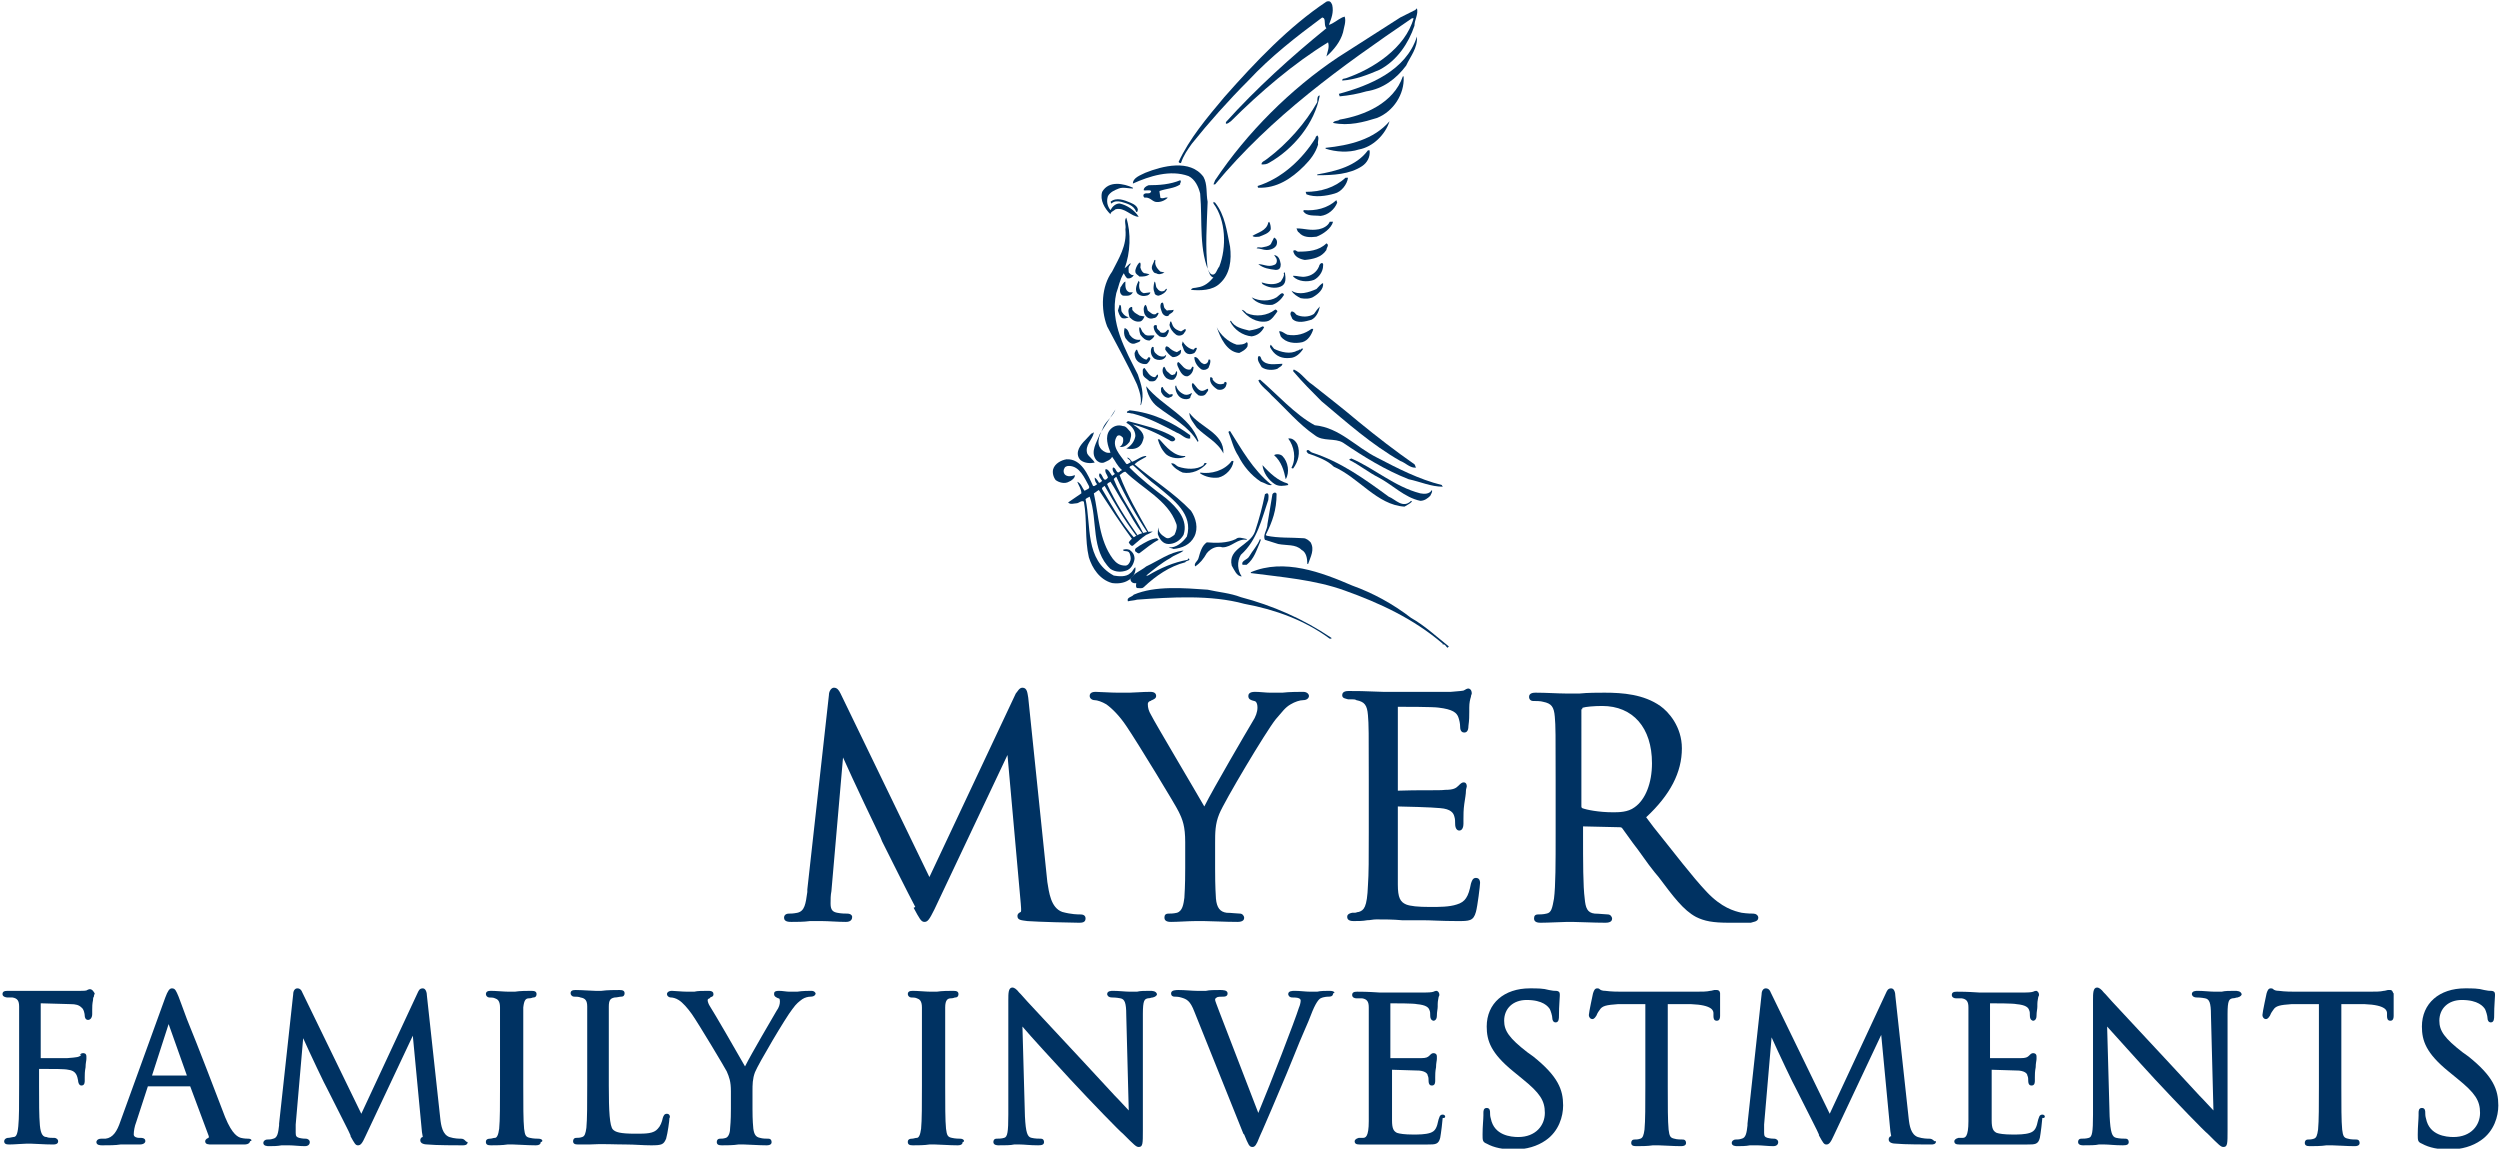 <svg  height="85" width="185"
	 xmlns="http://www.w3.org/2000/svg" xmlns:xlink="http://www.w3.org/1999/xlink" x="0px" y="0px" viewBox="0 0 300.6 138.3"
	 style="enable-background:new 0 0 300.6 138.3;" xml:space="preserve">
<style type="text/css">
	.st0{fill:#003262;}
</style>
	<g>
		<g>
			<path class="st0" d="M109.8,109.3c0.7,1.3,0.9,1.7,1.3,1.7c0.4,0,0.6-0.3,1.2-1.5l8.8-18.6l1.6,17.9c0,0.2,0.1,0.9,0,1
				c-0.2,0.1-0.4,0.2-0.4,0.5c0,0.5,0.5,0.5,1.2,0.6c1.3,0.1,5.5,0.2,6.2,0.2c0.3,0,0.8,0,0.8-0.5c0-0.1,0-0.5-0.6-0.5
				c-0.3,0-1.1,0-2.2-0.3c-1.4-0.5-1.6-2.4-1.8-3.6L123.6,84c-0.1-0.5-0.1-1.2-0.7-1.2c-0.4,0-0.6,0.5-0.8,0.7l-10.4,22.1L101,83.5
				c-0.2-0.4-0.4-0.7-0.8-0.7c-0.3,0-0.6,0.4-0.6,0.9L97,107.1l0,0.3c-0.2,1.4-0.3,2.3-1.2,2.5c-0.5,0.1-0.8,0.1-1,0.1
				c-0.4,0-0.6,0.2-0.6,0.5c0,0.5,0.6,0.5,0.9,0.5c0.6,0,1.5,0,2.2-0.1c0.4,0,0.7,0,0.8,0c0.1,0,0.3,0,0.7,0c0.7,0,1.9,0.1,2.8,0.1
				c0.2,0,0.8,0,0.8-0.6c0-0.2-0.2-0.4-0.6-0.4c-0.2,0-0.7,0-1.2-0.1c-0.5-0.1-0.8-0.3-0.8-1.1c0-0.5,0-1,0.1-1.5l1.4-16.1
				c1.1,2.5,4.2,9,4.5,9.6l0.2,0.5c0.8,1.6,3.2,6.4,4,7.9L109.8,109.3z"/>
			<path class="st0" d="M144.4,110.9c0,0,0.2,0,0.4,0c0.8,0,2.5,0.1,4,0.1c0.7,0,0.8-0.3,0.8-0.5c0-0.2-0.2-0.5-0.5-0.5
				c-0.3,0-1.1-0.1-1.6-0.1c-0.8-0.1-1.2-0.6-1.3-1.7c-0.1-1.5-0.1-3-0.1-3.6v-3.1c0-1.2,0-2.3,0.5-3.5c0.6-1.5,5.6-9.9,6.8-11.4
				c0.8-0.9,1.1-1.4,1.8-1.8c0.5-0.3,1.1-0.5,1.5-0.5c0.5,0,0.7-0.3,0.7-0.5c0-0.2-0.2-0.5-0.7-0.5c-0.4,0-1.7,0-2.5,0.1
				c-0.5,0-0.9,0-0.9,0c-0.1,0-0.3,0-0.6,0c-0.5,0-1.2-0.1-1.8-0.1c-0.7,0-0.8,0.3-0.8,0.5c0,0.4,0.3,0.5,0.7,0.6
				c0.1,0,0.4,0.1,0.4,0.8c0,0.5-0.2,1.1-0.6,1.7c-0.6,1-4.7,8-5.8,10.2c-1.2-2.1-5.9-10-6.4-11c-0.3-0.5-0.4-0.9-0.4-1.3
				c0-0.1,0-0.3,0.3-0.4c0.1,0,0.1-0.1,0.2-0.1c0.2-0.1,0.5-0.2,0.5-0.5c0-0.3-0.2-0.5-0.7-0.5c-1,0-2,0.1-2.5,0.1
				c-0.2,0-0.4,0-0.5,0c-0.1,0-0.4,0-0.9,0c-0.9,0-2.2-0.1-2.7-0.1c-0.7,0-0.7,0.4-0.7,0.5c0,0.3,0.3,0.5,0.6,0.5
				c0.3,0,0.9,0.2,1.4,0.5c0.7,0.5,1.6,1.4,2.4,2.6c1.3,1.9,6.1,9.8,6.3,10.3c0.5,1,0.8,1.8,0.8,3.7v3.1c0,0.6,0,2.1-0.1,3.6
				c-0.1,0.7-0.2,1.6-0.9,1.8c-0.4,0.1-0.8,0.1-1,0.1c-0.4,0-0.5,0.2-0.5,0.5c0,0.5,0.6,0.5,0.8,0.5c0.8,0,2.1-0.1,2.9-0.1
				C144.1,110.9,144.3,110.9,144.4,110.9z"/>
			<path class="st0" d="M177.5,105.7c-0.4,0-0.5,0.4-0.6,0.7c-0.3,1.6-0.7,2.2-1.7,2.5c-0.9,0.3-2.1,0.3-3.2,0.3
				c-1.5,0-2.4-0.1-2.9-0.3c-0.7-0.3-1-0.8-1-2.4c0-0.5,0-2.9,0-4.6c0-0.7,0-1.2,0-1.6l0-3.2c0.6,0,4.2,0.1,5.1,0.2
				c1.3,0.1,1.6,0.6,1.7,1c0.1,0.3,0.1,0.6,0.1,0.9c0,0.5,0.2,0.8,0.5,0.8c0.4,0,0.5-0.5,0.5-0.8c0-0.2,0-0.4,0-0.6
				c0-0.5,0-1.1,0.1-1.8c0.1-0.7,0.2-1.2,0.2-1.6c0-0.2,0.1-0.4,0.1-0.5c0-0.5-0.3-0.5-0.4-0.5c-0.2,0-0.4,0.2-0.6,0.4
				c-0.3,0.3-0.6,0.5-1.6,0.5c-0.6,0.1-3.3,0-5.7,0.1c0,0,0-0.1,0-0.1v-9.9c0-0.1,0-0.1,0-0.1c0.7,0,4.3,0,4.9,0.1
				c1.7,0.2,2.2,0.6,2.4,1.2c0.1,0.3,0.2,0.7,0.2,1.1c0,0.6,0.3,0.7,0.5,0.7c0.2,0,0.5-0.1,0.5-0.8c0.1-0.7,0.1-1.2,0.1-1.7l0-0.5
				c0-0.6,0.1-1,0.2-1.3c0-0.2,0.1-0.3,0.1-0.4c0-0.5-0.3-0.6-0.4-0.6c-0.2,0-0.3,0.1-0.5,0.2c-0.1,0.1-0.6,0.1-1.6,0.2
				c-0.8,0-7.9,0-8.2,0c-2.3-0.1-3.2-0.1-4.1-0.1c-0.2,0-0.8,0-0.8,0.5c0,0.4,0.4,0.4,0.7,0.5c0.1,0,0.2,0,0.4,0
				c0.2,0,0.5,0,0.6,0.1c1,0.2,1.3,0.6,1.4,1.8c0.1,1.1,0.1,2.2,0.1,7.8v6.3c0,3.2,0,5-0.1,6.4c-0.1,2.7-0.5,3-1.1,3.2
				c-0.2,0-0.3,0.1-0.5,0.1l-0.3,0c-0.5,0.1-0.6,0.3-0.6,0.5c0,0.5,0.6,0.5,0.8,0.5c0.5,0,1.1,0,1.6-0.1c0.4,0,0.7-0.1,1.1-0.1
				c1,0,2,0,3.1,0.1c0.5,0,1,0,1.4,0c0.4,0,0.7,0,1.1,0c1,0,2.2,0.1,4.2,0.1c1.4,0,1.9,0,2.2-1.1c0.2-0.7,0.5-3.2,0.5-3.5
				C178,106.2,178,105.7,177.5,105.7z"/>
			<path class="st0" d="M211.5,110.5c0-0.3-0.3-0.5-0.6-0.5c-0.2,0-0.7,0-1.4-0.1c-0.9-0.2-2.4-0.6-4.2-2.5
				c-1.8-1.9-3.9-4.7-6.4-7.8l-0.9-1.2c2.9-2.7,4.3-5.4,4.3-8.3c0-2.6-1.6-4.4-2.6-5.1c-2-1.4-4.5-1.6-6.7-1.6c-0.7,0-2.1,0-3,0.1
				c-0.6,0-1.1,0-1.2,0c0,0-0.2,0-0.5,0c-0.8,0-2.4-0.1-3.6-0.1c-0.2,0-0.8,0-0.8,0.5c0,0.3,0.2,0.5,0.5,0.5c0.3,0,0.9,0,1.2,0.1
				c1,0.2,1.3,0.6,1.4,1.8c0.1,1.1,0.1,2.2,0.1,7.8v6.3c0,3.4,0,6.3-0.2,7.8c-0.2,1.1-0.3,1.7-0.9,1.8c-0.4,0.1-0.8,0.1-1,0.1
				c-0.4,0-0.5,0.2-0.5,0.5c0,0.5,0.6,0.5,0.8,0.5c0.9,0,2.7-0.1,3.2-0.1l0.2,0c0,0,0.2,0,0.4,0c0.8,0,2.5,0.1,4,0.1
				c0.7,0,0.8-0.3,0.8-0.5c0-0.2-0.2-0.5-0.5-0.5c-0.3,0-1.1-0.1-1.6-0.1c-0.9-0.1-1.1-0.7-1.2-1.8c-0.2-1.5-0.2-4.4-0.2-7.8l0-0.9
				l4.4,0.1c0.1,0,0.2,0,0.3,0.1c0.3,0.4,0.8,1.1,1.3,1.8c0.8,1,1.7,2.4,2.6,3.5l0.5,0.6c1.8,2.4,3,4,4.5,4.8c1,0.5,2,0.7,4,0.7h2.6
				C210.8,111,211.5,111,211.5,110.5z M190.3,85.4c0-0.1,0-0.2,0.1-0.2c0.3-0.1,1.3-0.2,2.3-0.2c3.7,0,6,2.6,6,6.9
				c0,2.4-0.8,4.4-2.1,5.3c-0.8,0.6-1.9,0.6-2.6,0.6c-1.7,0-3.2-0.3-3.7-0.5c-0.1-0.1-0.1-0.1-0.1-0.2V85.4z"/>
			<path class="st0" d="M10.6,119.1c-0.1,0-0.3,0.1-0.3,0.1c-0.1,0.1-0.5,0.1-0.8,0.1l-0.2,0c-0.5,0-5,0-5.9,0c-0.4,0-0.9,0-1.3,0
				c-0.5,0-0.9,0-1.4,0c-0.4,0-0.6,0.1-0.6,0.4c0,0.3,0.4,0.4,0.6,0.4c0.1,0,0.2,0,0.3,0c0.1,0,0.2,0,0.3,0c0.6,0.1,0.8,0.4,0.8,1.1
				c0,0.8,0,1.4,0,5.2v4.2c0,2.5,0,4-0.1,5c-0.1,1.1-0.3,1.3-0.6,1.3c-0.1,0-0.4,0.1-0.6,0.1c-0.3,0-0.5,0.2-0.5,0.4
				c0,0.3,0.2,0.4,0.6,0.4c0.6,0,1.7-0.1,2.1-0.1h0.2c0,0,0.1,0,0.3,0c0.5,0,1.6,0.1,2.7,0.1c0.5,0,0.6-0.2,0.6-0.4
				c0-0.2-0.2-0.4-0.5-0.4l-0.2,0c-0.2,0-0.5,0-0.7-0.1c-0.4,0-0.7-0.3-0.8-1.4c-0.1-1.1-0.1-2.8-0.1-4.8l0-2c1.8,0,3.1,0,3.5,0.1
				c1,0.1,1.1,0.8,1.2,1.3c0,0.2,0.1,0.6,0.4,0.6c0.4,0,0.4-0.4,0.4-0.6c0-0.1,0-0.3,0-0.4c0-0.3,0-0.7,0.1-1.2c0-0.5,0.1-0.8,0.1-1
				c0-0.2,0-0.3,0-0.3c0-0.4-0.3-0.4-0.4-0.4c-0.2,0-0.3,0.1-0.4,0.2L9.6,127c-0.3,0.3-0.5,0.3-1.7,0.4c-1,0-2.3,0-3.2,0l0-6.6
				l3.6,0.1c0.6,0,1,0.1,1.3,0.4c0.3,0.2,0.4,0.8,0.4,1c0,0.2,0.1,0.5,0.4,0.5c0.3,0,0.5-0.3,0.5-0.7c0-0.2,0-0.4,0-0.5
				c0-0.4,0-0.7,0.1-1.2c0-0.1,0-0.3,0.1-0.4c0-0.2,0.1-0.3,0.1-0.4C11,119.3,10.9,119.1,10.6,119.1z"/>
			<path class="st0" d="M29.7,137.1c-0.1,0-0.5,0-0.9-0.1c-0.3-0.1-1-0.3-1.9-2.5c-1-2.6-3.2-8.4-4.6-11.8c-0.5-1.4-0.9-2.4-1-2.7
				c-0.3-0.7-0.4-1-0.8-1c-0.3,0-0.5,0.3-0.8,1.1L14.3,135c-0.4,1.2-0.9,2-1.8,2.1c-0.2,0-0.4,0-0.5,0c-0.5,0-0.6,0.3-0.6,0.4
				c0,0.4,0.5,0.4,0.7,0.4c0.8,0,1.6,0,2.2-0.1c0.3,0,0.5,0,0.5,0c0.1,0,0.3,0,0.6,0c0.4,0,0.9,0,1.2,0c0.6,0,0.7-0.3,0.7-0.4
				c0-0.2-0.1-0.4-0.6-0.4h-0.2c-0.2,0-0.6-0.1-0.6-0.4c0-0.4,0.1-1,0.3-1.5l1.4-4.3l5.1,0l2.2,5.9c0.1,0.2,0,0.3,0,0.3
				c-0.3,0.1-0.4,0.3-0.4,0.4c0,0.4,0.4,0.4,0.8,0.4l0.1,0c1.1,0,2.4,0,3.8,0c0.6,0,0.7-0.3,0.7-0.4
				C30.2,137.4,30.1,137.1,29.7,137.1z M22.3,129.5h-4.2l2-6.2L22.3,129.5z"/>
			<path class="st0" d="M55.3,137.1c-0.2,0-0.8,0-1.4-0.2c-0.8-0.3-1-1.3-1.1-2.3l-1.6-14.7c0-0.3-0.1-0.9-0.5-0.9
				c-0.4,0-0.5,0.3-0.6,0.5l-6.8,14.6l-7.1-14.6c-0.1-0.3-0.3-0.5-0.6-0.5c-0.3,0-0.5,0.3-0.5,0.7l-1.7,15.6l0,0.2
				c-0.1,0.9-0.2,1.5-0.7,1.6c-0.3,0.1-0.5,0.1-0.7,0.1c-0.3,0-0.5,0.2-0.5,0.4c0,0.4,0.5,0.4,0.7,0.4c0.4,0,1,0,1.5-0.1
				c0.3,0,0.5,0,0.5,0c0.1,0,0.2,0,0.4,0c0.5,0,1.3,0.1,1.9,0.1c0.5,0,0.6-0.3,0.6-0.5c0-0.2-0.2-0.4-0.5-0.4c-0.1,0-0.4,0-0.8-0.1
				c-0.3-0.1-0.4-0.2-0.4-0.6c0-0.4,0-0.7,0-1l0.9-10.4c0.8,1.8,2.7,5.8,2.9,6.1l0.1,0.2c1.8,3.6,2.5,4.9,2.7,5.4l0,0.1
				c0.5,0.9,0.6,1.1,0.9,1.1c0.3,0,0.5-0.2,0.9-1.1l5.7-12.1l1.1,11.6c0,0.1,0.1,0.5,0.1,0.6c-0.1,0-0.3,0.1-0.3,0.4
				c0,0.4,0.5,0.5,0.9,0.5c0.9,0.1,3.7,0.1,4.2,0.1c0.2,0,0.6,0,0.6-0.4C55.8,137.5,55.8,137.1,55.3,137.1z"/>
			<path class="st0" d="M64.6,137.1c-0.1,0-0.6,0-1-0.1c-0.5-0.1-0.6-0.3-0.7-1.1c-0.1-1-0.1-2.9-0.1-5.2v-4.2c0-3.7,0-4.4,0-5.2
				c0.1-0.9,0.3-1.1,0.7-1.1c0.3,0,0.4-0.1,0.5-0.1c0.3,0,0.4-0.2,0.4-0.4c0-0.3-0.2-0.4-0.6-0.4c-0.5,0-1.4,0-2,0.1
				c-0.2,0-0.4,0-0.4,0c0,0-0.2,0-0.4,0c-0.5,0-1.5-0.1-2.1-0.1c-0.4,0-0.6,0.1-0.6,0.4c0,0.2,0.2,0.4,0.4,0.4c0.2,0,0.5,0,0.7,0.1
				c0.3,0.1,0.6,0.3,0.6,1.1c0,0.8,0,1.4,0,5.2v4.2c0,2.2,0,4.2-0.1,5.2c-0.1,0.8-0.3,1.1-0.5,1.1c-0.2,0-0.4,0.1-0.6,0.1
				c-0.5,0-0.5,0.3-0.5,0.4c0,0.3,0.2,0.4,0.6,0.4c0.5,0,1.4,0,2-0.1c0.2,0,0.4,0,0.4,0c0,0,0.1,0,0.3,0c0.5,0,1.7,0.1,2.7,0.1
				c0.6,0,0.6-0.3,0.6-0.4C65.2,137.5,65.2,137.1,64.6,137.1z"/>
			<path class="st0" d="M80.1,134.1c-0.3,0-0.4,0.2-0.5,0.5c-0.1,0.5-0.3,1-0.6,1.3c-0.5,0.6-1.4,0.6-2.7,0.6
				c-1.9,0-2.4-0.2-2.7-0.5c-0.4-0.4-0.5-2.2-0.5-5.3v-4.3c0-3.7,0-4.4,0-5.2c0-0.8,0.2-1,0.7-1.1c0.3,0,0.6-0.1,0.8-0.1
				c0.3,0,0.4-0.2,0.4-0.4c0-0.3-0.2-0.4-0.6-0.4c-0.5,0-1.5,0-2.2,0.1c-0.2,0-0.4,0-0.4,0c0,0-0.1,0-0.3,0c-0.5,0-1.6-0.1-2.4-0.1
				c-0.4,0-0.6,0.1-0.6,0.4c0,0.2,0.2,0.4,0.4,0.4c0.2,0,0.6,0,0.8,0.1c0.6,0.1,0.8,0.4,0.8,1.1c0,0.8,0,1.4,0,5.2v4.2
				c0,2.2,0,4.2-0.1,5.2c-0.1,0.7-0.2,1-0.5,1.1c-0.3,0.1-0.5,0.1-0.7,0.1c-0.3,0-0.4,0.2-0.4,0.4c0,0.3,0.2,0.4,0.6,0.4
				c0.5,0,0.9,0,1.3,0c1.6-0.1,3.1,0,4.5,0c1,0,2,0.1,3,0.1c1.3,0,1.5-0.1,1.8-0.8c0.2-0.7,0.4-2.2,0.4-2.5
				C80.5,134.6,80.5,134.1,80.1,134.1z"/>
			<path class="st0" d="M97.5,119.3c-0.3,0-1.1,0-1.7,0.1c-0.3,0-0.6,0-0.6,0c-0.1,0-0.2,0-0.4,0c-0.3,0-0.8-0.1-1.2-0.1
				c-0.6,0-0.6,0.2-0.6,0.4c0,0.3,0.3,0.4,0.5,0.5c0.1,0,0.2,0,0.2,0.4c0,0.3-0.1,0.7-0.4,1.1c-0.4,0.7-3,5.1-3.8,6.7
				c-0.9-1.6-3.8-6.6-4.2-7.2c-0.2-0.3-0.3-0.6-0.3-0.8c0,0,0-0.1,0.2-0.2c0.1,0,0.1,0,0.1-0.1c0.2-0.1,0.4-0.1,0.4-0.4
				c0-0.2-0.1-0.4-0.6-0.4c-0.7,0-1.3,0-1.7,0.1c-0.2,0-0.3,0-0.3,0c0,0-0.3,0-0.6,0c-0.6,0-1.5-0.1-1.8-0.1c-0.4,0-0.6,0.2-0.6,0.4
				c0,0.2,0.2,0.4,0.5,0.4c0.2,0,0.6,0.1,0.9,0.3c0.5,0.3,1.1,1,1.6,1.7c0.9,1.3,4,6.5,4.2,6.9c0.3,0.7,0.5,1.2,0.5,2.4v2.1
				c0,0.4,0,1.4-0.1,2.4c0,0.5-0.2,1-0.5,1.1c-0.3,0.1-0.5,0.1-0.7,0.1c-0.3,0-0.4,0.2-0.4,0.4c0,0.3,0.2,0.4,0.6,0.4
				c0.5,0,1.4,0,2-0.1c0.2,0,0.4,0,0.4,0c0,0,0.1,0,0.3,0c0.5,0,1.7,0.1,2.7,0.1c0.6,0,0.6-0.3,0.6-0.4c0-0.2-0.1-0.4-0.4-0.4
				c-0.2,0-0.7,0-1-0.1c-0.5-0.1-0.7-0.4-0.8-1.1c-0.1-1-0.1-2-0.1-2.4v-2.1c0-0.8,0-1.5,0.3-2.3c0.4-1,3.7-6.6,4.5-7.6
				c0.5-0.7,0.8-0.9,1.2-1.2c0.3-0.2,0.7-0.3,1-0.3c0.4,0,0.6-0.2,0.6-0.4C98,119.6,97.9,119.3,97.5,119.3z"/>
			<path class="st0" d="M115.4,137.1c-0.1,0-0.6,0-1-0.1c-0.5-0.1-0.6-0.3-0.7-1.1c-0.1-1-0.1-2.9-0.1-5.2v-4.2c0-3.7,0-4.4,0-5.2
				c0-0.9,0.3-1.1,0.7-1.1c0.3,0,0.4-0.1,0.5-0.1c0.3,0,0.4-0.2,0.4-0.4c0-0.3-0.2-0.4-0.6-0.4c-0.5,0-1.4,0-2,0.1
				c-0.2,0-0.4,0-0.4,0c0,0-0.2,0-0.4,0c-0.5,0-1.5-0.1-2.1-0.1c-0.4,0-0.6,0.1-0.6,0.4c0,0.2,0.2,0.4,0.4,0.4c0.2,0,0.5,0,0.7,0.1
				c0.3,0.1,0.6,0.3,0.6,1.1c0,0.8,0,1.4,0,5.2v4.2c0,2.2,0,4.2-0.1,5.2c-0.1,0.8-0.3,1.1-0.5,1.1c-0.2,0-0.4,0.1-0.6,0.1
				c-0.5,0-0.5,0.3-0.5,0.4c0,0.3,0.2,0.4,0.6,0.4c0.5,0,1.4,0,2-0.1c0.2,0,0.4,0,0.4,0c0,0,0.1,0,0.3,0c0.5,0,1.7,0.1,2.7,0.1
				c0.6,0,0.6-0.3,0.6-0.4C116,137.5,115.9,137.1,115.4,137.1z"/>
			<path class="st0" d="M138.3,119.3c-0.7,0-1.2,0-1.6,0.1c-0.2,0-0.3,0-0.4,0c-0.1,0-0.3,0-0.5,0c-0.5,0-1.3-0.1-2-0.1
				c-0.2,0-0.7,0-0.7,0.4c0,0.1,0.1,0.4,0.6,0.4c0.1,0,0.5,0,1,0.1c0.5,0.1,0.7,0.5,0.7,2l0.3,11.5c-0.4-0.4-1-1.1-1.7-1.8
				c-1.1-1.2-2.4-2.6-3.7-4c-3.7-4-7.3-7.8-7.6-8.2c-0.1-0.1-0.1-0.1-0.2-0.2c-0.3-0.4-0.6-0.6-0.8-0.6c-0.5,0-0.5,0.7-0.5,1.5
				c0,2.2,0,2.7,0,3.5c0,0.9,0,2.2,0,6.7v3.6c0,2.1-0.1,2.7-0.5,2.8c-0.3,0.1-0.7,0.1-0.9,0.1c-0.3,0-0.4,0.2-0.4,0.4
				c0,0.4,0.5,0.4,0.6,0.4c0.8,0,1.5,0,1.9-0.1c0.2,0,0.3,0,0.4,0c0.1,0,0.2,0,0.3,0c0.5,0,1.2,0.1,2.2,0.1c0.5,0,0.7-0.1,0.7-0.4
				c0-0.2-0.1-0.4-0.4-0.4c-0.2,0-0.7,0-1.1-0.1c-0.5-0.1-0.7-0.6-0.8-2.6l-0.3-10.8c1.1,1.3,3.5,3.9,5.8,6.4c2.6,2.8,6,6.3,6.3,6.5
				c1.4,1.4,1.6,1.6,1.9,1.6c0.5,0,0.5-0.4,0.5-2l0-14c0-1.7,0.2-1.8,0.6-1.9c0.3,0,0.4-0.1,0.6-0.1c0.4-0.1,0.5-0.3,0.5-0.4
				C139,119.3,138.5,119.3,138.3,119.3z"/>
			<path class="st0" d="M159.9,119.3c-0.5,0-1.1,0-1.5,0.1c-0.2,0-0.3,0-0.3,0c-0.1,0-0.3,0-0.6,0c-0.5,0-1.2-0.1-1.8-0.1
				c-0.3,0-0.8,0-0.8,0.4c0,0.1,0.1,0.4,0.5,0.4c0.2,0,0.6,0,0.8,0.1c0.2,0.1,0.2,0.2,0.2,0.3c0,0.2-0.1,0.6-0.2,0.8
				c-0.5,1.6-3.4,9.1-4.9,12.7l-4.7-12.2c-0.3-0.8-0.5-1.3-0.5-1.4c0-0.1,0-0.2,0.2-0.3c0.1-0.1,0.5-0.1,0.8-0.1
				c0.5,0,0.5-0.3,0.5-0.4c0-0.4-0.6-0.4-0.9-0.4c-0.6,0-1.3,0-1.7,0.1c-0.2,0-0.4,0-0.5,0c-0.1,0-0.3,0-0.6,0
				c-0.6,0-1.4-0.1-2.2-0.1c-0.3,0-0.9,0-0.9,0.4c0,0.3,0.2,0.4,0.4,0.4c0.1,0,0.5,0,0.8,0.1c0.7,0.2,1.1,0.4,1.6,1.7l5.9,14.7
				l0.1,0.1c0.5,1.2,0.6,1.5,1,1.5c0.3,0,0.5-0.3,0.8-1.1c0.1-0.2,0.2-0.5,0.4-0.9c0.5-1.1,1.5-3.5,2.9-6.8l0.9-2.2
				c0.9-2.3,1.8-4.2,2-4.8c0.6-1.6,1-2,1.2-2.1c0.4-0.2,0.9-0.2,1-0.2c0.5,0,0.5-0.3,0.5-0.4C160.6,119.6,160.5,119.3,159.9,119.3z"
				/>
			<path class="st0" d="M173.5,134.2c-0.4,0-0.4,0.4-0.5,0.6c-0.2,1-0.4,1.4-1,1.6c-0.6,0.2-1.4,0.2-2.1,0.2c-1,0-1.6-0.1-1.9-0.2
				c-0.4-0.2-0.6-0.5-0.6-1.5c0-0.4,0-1.9,0-3l0-3.1c0.6,0,2.7,0.1,3.3,0.1c0.9,0.1,1,0.5,1,0.6c0.1,0.2,0.1,0.4,0.1,0.6
				c0,0.5,0.2,0.6,0.4,0.6c0.4,0,0.4-0.4,0.4-0.6c0-0.1,0-0.2,0-0.4c0-0.3,0-0.7,0.1-1.2c0-0.5,0.1-0.8,0.1-1c0-0.2,0-0.3,0-0.3
				c0-0.3-0.2-0.4-0.4-0.4c-0.2,0-0.3,0.1-0.5,0.3c-0.2,0.2-0.4,0.3-1,0.3c-0.4,0-2.1,0-3.7,0v-6.6c0.6,0,2.8,0,3.2,0.1
				c1.1,0.1,1.4,0.4,1.5,0.7c0.1,0.2,0.1,0.4,0.1,0.7c0,0.5,0.3,0.6,0.4,0.6c0.1,0,0.4-0.1,0.4-0.6c0-0.5,0.1-0.8,0.1-1.1l0-0.3
				c0-0.4,0.1-0.7,0.1-0.8c0-0.1,0.1-0.2,0.1-0.3c0-0.4-0.3-0.5-0.3-0.5c-0.1,0-0.2,0-0.4,0.1c0,0-0.2,0.1-1,0.1c-0.5,0-5.3,0-5.5,0
				c-1.5-0.1-2.2-0.1-2.7-0.1c-0.4,0-0.6,0.1-0.6,0.4c0,0.3,0.3,0.4,0.5,0.4c0.1,0,0.2,0,0.3,0c0.1,0,0.3,0,0.4,0
				c0.6,0.1,0.8,0.4,0.8,1.1c0,0.8,0,1.4,0,5.2v4.2c0,2.1,0,3.3,0,4.3c0,1.9-0.4,2-0.7,2c-0.1,0-0.2,0-0.3,0l-0.2,0
				c-0.4,0.1-0.5,0.3-0.5,0.4c0,0.3,0.2,0.4,0.6,0.4c0,0,0,0,0,0c0.4,0,0.7,0,1,0c0.3,0,0.5,0,0.7,0c0.6,0,1.4,0,2.1,0l0.9,0
				c0.3,0,0.5,0,0.7,0c0.7,0,1.5,0,2.8,0c0.9,0,1.3,0,1.5-0.8c0.1-0.5,0.3-2.2,0.3-2.4C173.9,134.7,173.9,134.2,173.5,134.2z"/>
			<path class="st0" d="M184.4,127.2l-0.7-0.5c-2.2-1.7-2.8-2.6-2.8-3.8c0-1.5,1.1-2.5,2.7-2.5c2,0,2.6,0.8,2.8,1.1
				c0.1,0.2,0.3,0.8,0.3,1.1c0,0.2,0.1,0.5,0.4,0.5c0.4,0,0.4-0.5,0.4-0.8c0-1.3,0.1-2,0.1-2.4c0-0.1,0-0.2,0-0.2
				c0-0.2-0.1-0.4-0.5-0.4c-0.2,0-0.3,0-0.8-0.1c-0.7-0.2-1.4-0.2-2.3-0.2c-3.1,0-5.2,1.8-5.2,4.6c0,1.7,0.5,3.2,3.2,5.4l1.1,0.9
				c2.1,1.7,2.7,2.6,2.7,4.1c0,1.5-1.1,2.9-3.2,2.9c-0.9,0-2.9-0.2-3.3-2.2c-0.1-0.3-0.1-0.6-0.1-0.8c0-0.1,0-0.5-0.4-0.5
				c-0.4,0-0.4,0.4-0.4,0.6l0,0.3c0,0.5-0.1,1.3-0.1,2.3c0,0.7,0,0.9,0.5,1.1c0.9,0.5,2,0.7,3.3,0.7c1.5,0,2.8-0.4,3.8-1.1
				c1.6-1.1,2.1-2.9,2.1-4.2C188,131.2,187.4,129.6,184.4,127.2z"/>
			<path class="st0" d="M206.5,119.2c-0.1,0-0.1,0-0.3,0c-0.1,0-0.3,0.1-0.5,0.1c-0.4,0.1-1,0.1-1.7,0.1h-9c-0.3,0-1.2,0-1.9-0.1
				c-0.4,0-0.6-0.1-0.7-0.2c-0.1-0.1-0.2-0.1-0.3-0.1c-0.3,0-0.4,0.3-0.5,0.6c0,0-0.5,2.3-0.5,2.6c0,0.3,0.2,0.5,0.4,0.5
				c0.3,0,0.4-0.3,0.5-0.4c0.1-0.2,0.1-0.3,0.4-0.7c0.3-0.5,0.8-0.6,2.2-0.7c0.6,0,1.2,0,1.8,0c0.5,0,1,0,1.5,0v9.9
				c0,2.2,0,4.2-0.1,5.2c-0.1,0.7-0.2,1-0.5,1.1c-0.3,0.1-0.5,0.1-0.7,0.1c-0.3,0-0.4,0.2-0.4,0.4c0,0.3,0.2,0.4,0.6,0.4
				c0.5,0,1.4,0,2-0.1c0.2,0,0.4,0,0.4,0c0,0,0.1,0,0.3,0c0.5,0,1.7,0.1,2.7,0.1c0.6,0,0.6-0.3,0.6-0.4c0-0.2-0.1-0.4-0.4-0.4
				c-0.2,0-0.7,0-1-0.1c-0.5-0.1-0.6-0.3-0.7-1.1c-0.1-1-0.1-2.9-0.1-5.2v-9.9c0.4,0,0.8,0,1.3,0c0.5,0,1,0,1.5,0
				c2.6,0.1,2.7,0.8,2.7,1.1c0,0.1,0,0.1,0,0.2c0,0,0,0.1,0,0.1c0,0.2,0,0.6,0.4,0.6c0.2,0,0.4-0.1,0.4-0.6c0-0.1,0-0.4,0-0.8
				c0-0.6,0-1.4,0-1.9C206.9,119.6,206.9,119.2,206.5,119.2z"/>
			<path class="st0" d="M232.1,137.1c-0.2,0-0.8,0-1.4-0.2c-0.8-0.3-1-1.3-1.1-2.3l-1.6-14.7c0-0.3-0.1-0.9-0.5-0.9
				c-0.4,0-0.5,0.3-0.6,0.5l-6.8,14.6l-7.1-14.6c-0.1-0.3-0.3-0.5-0.6-0.5c-0.3,0-0.5,0.3-0.5,0.7l-1.7,15.6l0,0.2
				c-0.1,0.9-0.2,1.5-0.7,1.6c-0.3,0.1-0.5,0.1-0.7,0.1c-0.3,0-0.5,0.2-0.5,0.4c0,0.4,0.5,0.4,0.7,0.4c0.4,0,1,0,1.5-0.1
				c0.3,0,0.5,0,0.5,0c0.1,0,0.2,0,0.4,0c0.5,0,1.3,0.1,1.9,0.1c0.5,0,0.6-0.3,0.6-0.5c0-0.2-0.2-0.4-0.5-0.4c-0.1,0-0.4,0-0.8-0.1
				c-0.3-0.1-0.4-0.2-0.4-0.6c0-0.4,0-0.7,0-1l0.9-10.5c0.8,1.8,2.7,5.8,2.9,6.1l0.1,0.2c1.8,3.6,2.5,4.9,2.7,5.4l0,0.1
				c0.5,0.9,0.6,1.1,0.9,1.1c0.3,0,0.5-0.2,0.9-1.1l5.7-12.1l1.1,11.6c0,0.1,0.1,0.5,0.1,0.6c-0.1,0-0.3,0.1-0.3,0.4
				c0,0.4,0.5,0.5,0.9,0.5c0.9,0.1,3.7,0.1,4.2,0.1c0.2,0,0.6,0,0.6-0.4C232.6,137.5,232.6,137.1,232.1,137.1z"/>
			<path class="st0" d="M245.7,134.2c-0.4,0-0.4,0.4-0.5,0.6c-0.2,1-0.4,1.4-1,1.6c-0.6,0.2-1.4,0.2-2.1,0.2c-1,0-1.6-0.1-1.9-0.2
				c-0.4-0.2-0.6-0.5-0.6-1.5c0-0.4,0-1.9,0-3l0-3.1c0.6,0,2.7,0.1,3.3,0.1c0.9,0.1,1,0.5,1,0.6c0.1,0.2,0.1,0.4,0.1,0.6
				c0,0.5,0.2,0.6,0.4,0.6c0.4,0,0.4-0.4,0.4-0.6c0-0.1,0-0.2,0-0.4c0-0.3,0-0.7,0.1-1.2c0-0.5,0.1-0.8,0.1-1c0-0.2,0-0.3,0-0.3
				c0-0.3-0.2-0.4-0.4-0.4c-0.2,0-0.3,0.1-0.5,0.3c-0.2,0.2-0.4,0.3-1,0.3c-0.4,0-2.1,0-3.7,0v-6.6c0.6,0,2.8,0,3.2,0.1
				c1.1,0.1,1.4,0.4,1.5,0.7c0.1,0.2,0.1,0.4,0.1,0.7c0,0.5,0.3,0.6,0.4,0.6c0.1,0,0.4-0.1,0.4-0.6c0-0.5,0.1-0.8,0.1-1.1l0-0.3
				c0-0.4,0.1-0.7,0.1-0.8c0-0.1,0.1-0.2,0.1-0.3c0-0.4-0.3-0.5-0.3-0.5c-0.1,0-0.2,0-0.4,0.1c0,0-0.2,0.1-1,0.1c-0.5,0-5.3,0-5.5,0
				c-1.5-0.1-2.2-0.1-2.7-0.1c-0.4,0-0.6,0.1-0.6,0.4c0,0.3,0.3,0.4,0.5,0.4c0.1,0,0.2,0,0.3,0c0.1,0,0.3,0,0.4,0
				c0.6,0.1,0.8,0.4,0.8,1.1c0,0.8,0,1.4,0,5.2v4.2c0,2.1,0,3.3,0,4.3c0,1.9-0.4,2-0.7,2c-0.1,0-0.2,0-0.3,0l-0.2,0
				c-0.4,0.1-0.5,0.3-0.5,0.4c0,0.3,0.2,0.4,0.6,0.4c0.4,0,0.7,0,1,0c0.2,0,0.5,0,0.7,0c0.6,0,1.4,0,2.1,0l0.9,0c0.3,0,0.5,0,0.7,0
				c0.7,0,1.5,0,2.8,0c0.9,0,1.3,0,1.5-0.8c0.1-0.5,0.3-2.2,0.3-2.4C246.1,134.7,246.1,134.2,245.7,134.2z"/>
			<path class="st0" d="M268.9,119.3c-0.7,0-1.2,0-1.6,0.1c-0.2,0-0.3,0-0.4,0c-0.1,0-0.3,0-0.5,0c-0.5,0-1.3-0.1-2-0.1
				c-0.2,0-0.7,0-0.7,0.4c0,0.1,0.1,0.4,0.6,0.4c0.1,0,0.5,0,1,0.1c0.5,0.1,0.7,0.5,0.7,2l0.3,11.5c-0.4-0.4-1-1.1-1.7-1.8
				c-1.1-1.2-2.4-2.6-3.7-4c-3.7-4-7.3-7.8-7.6-8.2c-0.1-0.1-0.1-0.1-0.2-0.2c-0.3-0.4-0.6-0.6-0.8-0.6c-0.5,0-0.5,0.7-0.5,1.5
				c0,2.2,0,2.7,0,3.5c0,0.9,0,2.2,0,6.7v3.6c0,2.1-0.1,2.7-0.5,2.8c-0.3,0.1-0.7,0.1-0.9,0.1c-0.3,0-0.4,0.2-0.4,0.4
				c0,0.4,0.5,0.4,0.6,0.4c0.8,0,1.5,0,1.9-0.1c0.2,0,0.3,0,0.4,0c0.1,0,0.2,0,0.3,0c0.5,0,1.2,0.1,2.2,0.1c0.5,0,0.7-0.1,0.7-0.4
				c0-0.2-0.1-0.4-0.4-0.4c-0.2,0-0.7,0-1.1-0.1c-0.5-0.1-0.7-0.6-0.8-2.6l-0.3-10.8c1.1,1.2,3.4,3.8,5.8,6.4c2.6,2.8,6,6.3,6.3,6.5
				c1.4,1.4,1.6,1.6,1.9,1.6c0.5,0,0.5-0.4,0.5-2l0-14c0-1.7,0.2-1.8,0.6-1.9c0.3,0,0.4-0.1,0.6-0.1c0.4-0.1,0.5-0.3,0.5-0.4
				C269.6,119.3,269.1,119.3,268.9,119.3z"/>
			<path class="st0" d="M287.6,119.2c-0.1,0-0.1,0-0.3,0c-0.1,0-0.3,0.1-0.5,0.1c-0.4,0.1-1,0.1-1.7,0.1h-9c-0.3,0-1.2,0-1.9-0.1
				c-0.4,0-0.6-0.1-0.7-0.2c-0.1-0.1-0.2-0.1-0.3-0.1c-0.3,0-0.4,0.3-0.5,0.6c0,0-0.5,2.3-0.5,2.6c0,0.3,0.2,0.5,0.4,0.5
				c0.3,0,0.4-0.3,0.5-0.4c0.1-0.2,0.1-0.3,0.4-0.7c0.3-0.5,0.8-0.6,2.2-0.7c0.6,0,1.2,0,1.8,0c0.5,0,1,0,1.5,0v9.9
				c0,2.2,0,4.2-0.1,5.2c-0.1,0.7-0.2,1-0.5,1.1c-0.3,0.1-0.5,0.1-0.7,0.1c-0.3,0-0.4,0.2-0.4,0.4c0,0.3,0.2,0.4,0.6,0.4
				c0.5,0,1.4,0,2-0.1c0.2,0,0.4,0,0.4,0c0,0,0.1,0,0.3,0c0.5,0,1.7,0.1,2.7,0.1c0.6,0,0.6-0.3,0.6-0.4c0-0.2-0.1-0.4-0.4-0.4
				c-0.2,0-0.7,0-1-0.1c-0.5-0.1-0.6-0.3-0.7-1.1c-0.1-1-0.1-2.9-0.1-5.2v-9.9c0.4,0,0.8,0,1.3,0c0.5,0,1,0,1.5,0
				c2.6,0.1,2.7,0.8,2.7,1.1c0,0.1,0,0.1,0,0.2c0,0,0,0.1,0,0.1c0,0.2,0,0.6,0.4,0.6c0.2,0,0.4-0.1,0.4-0.6c0-0.1,0-0.4,0-0.8
				c0-0.6,0-1.4,0-1.9C287.9,119.6,287.9,119.2,287.6,119.2z"/>
			<path class="st0" d="M297,127.2l-0.7-0.5c-2.2-1.7-2.8-2.6-2.8-3.8c0-1.5,1.1-2.5,2.7-2.5c2,0,2.6,0.8,2.8,1.1
				c0.1,0.2,0.3,0.8,0.3,1.1c0,0.2,0.1,0.5,0.4,0.5c0.4,0,0.4-0.5,0.4-0.8c0-1.3,0.1-2,0.1-2.4c0-0.1,0-0.2,0-0.2
				c0-0.2-0.1-0.4-0.5-0.4c-0.2,0-0.3,0-0.8-0.1c-0.7-0.2-1.4-0.2-2.3-0.2c-3.1,0-5.2,1.8-5.2,4.6c0,1.7,0.5,3.2,3.2,5.4l1.1,0.9
				c2.1,1.7,2.7,2.6,2.7,4.1c0,1.5-1.1,2.9-3.2,2.9c-0.9,0-2.9-0.2-3.3-2.2c-0.1-0.3-0.1-0.6-0.1-0.8c0-0.1,0-0.5-0.4-0.5
				c-0.4,0-0.4,0.4-0.4,0.6l0,0.3c0,0.5-0.1,1.3-0.1,2.3c0,0.7,0,0.9,0.5,1.1c0.9,0.5,2,0.7,3.3,0.7c1.5,0,2.8-0.4,3.8-1.1
				c1.6-1.1,2.1-2.9,2.1-4.2C300.6,131.2,300,129.6,297,127.2z"/>
		</g>
		<g>
			<g>
				<g>
					<path class="st0" d="M160.2,0.6c0.2,0.9-0.1,1.6-0.4,2.4c0.6-0.2,1-0.6,1.6-0.9l0.3-0.1c0.2,0.6-0.1,1.3-0.2,1.9
						c-0.3,1.1-1.1,2.1-2,2.9c0.1-0.5,0.4-1.1,0.2-1.7c-4.1,2.5-8.2,6-11.7,9.5c-0.2,0.1-0.3,0.3-0.6,0.3v-0.2
						c3.6-4,7.9-7.9,12.1-11.3c-0.3-0.3-0.1-0.9-0.3-1.2l-0.2-0.1c-3.1,2.3-6.2,4.7-8.9,7.6c-2.4,2.4-4.8,5.1-6.8,7.6
						c-0.5,0.7-1,1.4-1.3,2.3c-0.1,0.1-0.2,0-0.3-0.1c1.3-2.8,3.4-5.3,5.5-7.8c3.8-4.3,7.8-8.5,12.3-11.5C160,0,160.1,0.4,160.2,0.6
						"/>
					<path class="st0" d="M170.1,3.1c-0.7,2.1-2.1,4.2-4.2,5.3c-1.4,0.6-2.9,1.2-4.5,1.3c0-0.3,0.3-0.2,0.5-0.3
						c3.2-1.1,7.1-3.6,8.1-7.2h-0.2C161.3,8,152.9,14,146.1,22.2h-0.2l0.2-0.5c3.8-5.7,9.1-11,14.8-14.8l7.5-4.8l1.8-0.9l0.2-0.2
						C170.6,1.7,170.1,2.4,170.1,3.1"/>
					<path class="st0" d="M169.1,7.9c-1.2,1.6-2.8,2.8-4.8,3.1c-1,0.3-2.1,0.5-3.2,0.6l-0.1-0.3c3.7-1,8.1-2.8,9.4-6.9
						C170.5,5.8,169.6,6.8,169.1,7.9"/>
					<path class="st0" d="M168.8,9.3c0.1,2-1.2,4.1-3.2,4.9c-1.6,0.5-3.4,1-5.3,0.6c0.1-0.3,0.6-0.2,0.8-0.4c3-0.5,6.5-2,7.6-5.2
						H168.8"/>
					<path class="st0" d="M158.7,11.5c-0.6,3.3-3.1,6.4-6.1,8.1c-0.3,0.2-0.6,0.2-0.9,0.2c-0.1-0.3,0.5-0.5,0.7-0.7
						c2.4-1.8,4.6-4.3,6-6.8C158.4,11.9,158.4,11.5,158.7,11.5"/>
					<path class="st0" d="M167.1,14.6c-0.5,1.6-2,3.1-3.7,3.4c-1.2,0.4-2.8,0.3-4-0.1v-0.1C162.3,17.5,165.2,16.8,167.1,14.6
						L167.1,14.6"/>
					<path class="st0" d="M158.5,17.4c-0.3,1-0.9,1.8-1.7,2.6c-1.5,1.5-3.3,2.7-5.5,2.6c-0.1,0,0-0.1-0.1-0.2c2.9-0.9,5.4-3.2,7-5.8
						l0-0.1l0.2-0.2C158.7,16.6,158.4,17,158.5,17.4"/>
					<path class="st0" d="M164.7,18.1c0.1,0.8-0.3,1.5-0.9,1.9c-1.5,1-3.5,1.1-5.4,1.1V21c2.3-0.4,4.7-1,6.1-2.9H164.7"/>
					<path class="st0" d="M144.7,21.3c0.5,0.9,0.3,2,0.5,3c-0.1,2.8-0.3,5.4,0,8.1c0.1,0.2,0.2,0.4,0.4,0.6c0.6,0.3,0.7-0.6,1-0.9
						c0.9-2.3,0.8-5.6-0.7-7.6v-0.2l0.2,0.1c1.2,1.5,1.4,3.4,1.8,5.3c0.2,1.6,0,3.3-1.2,4.4c-0.9,0.9-2.4,0.9-3.5,0.8
						c0.1-0.3,0.5-0.2,0.8-0.3c0.8-0.1,1.4-0.6,1.9-1.2c-0.2,0-0.3-0.2-0.4-0.3c-1.4-3-0.9-6.3-1.2-9.8c-0.2-0.8-0.6-1.7-1.4-2.1
						c-2.2-0.8-4.7,0-6.7,0.9c0-0.7,0.9-1,1.5-1.3C139.7,20,143.1,19.1,144.7,21.3"/>
					<path class="st0" d="M162.1,21.4c-0.1,0.8-0.8,1.7-1.6,1.9c-1,0.3-2.4,0.5-3.4,0.1l-0.1-0.3c1.8,0,3.5-0.5,4.8-1.7H162.1"/>
					<path class="st0" d="M141.9,22.2c-0.7,0.5-1.7,0.5-2.5,0.8c0,0.2,0.1,0.6,0.1,0.8c0.3,0.2,0.6-0.1,0.9,0
						c-0.4,0.4-1,0.6-1.5,0.5c-0.4-0.1-0.7-0.6-1.3-0.5c-0.1-0.1-0.2-0.2-0.1-0.4c0.3-0.3,0.8,0.1,0.9-0.4c-0.2-0.2-0.7,0-0.9-0.1
						c0-0.3,0.3-0.5,0.6-0.6c1.3,0,2.6-0.1,3.8-0.6C142.1,21.9,141.8,22.1,141.9,22.2"/>
					<path class="st0" d="M136.2,22.6v0.1c-0.5,0-1.2-0.2-1.7,0c-0.5,0.2-1,0.4-1.3,0.9c-0.2,0.6-0.1,1.2,0.3,1.7
						c0.2-0.4,0.6-0.8,1.1-0.8c0.9,0.2,1.8,0.8,2.3,1.6c-0.9,0-1.7-1.2-2.8-0.9c-0.2,0.2-0.6,0.3-0.6,0.6c-0.7-0.7-1.3-1.7-1-2.7
						C133.3,21.7,135.1,22.1,136.2,22.6"/>
					<path class="st0" d="M136.8,25.3c-0.1,0.1,0,0.3-0.2,0.2c-0.3-0.8-1.1-1-1.8-1.2c-0.5-0.1-0.8-0.1-1.2,0.2
						c-0.1,0,0-0.2-0.1-0.2c0.7-0.6,1.7-0.2,2.4,0.1C136.4,24.6,136.8,24.9,136.8,25.3"/>
					<path class="st0" d="M160.8,24.4c-0.3,0.8-1.1,1.5-2,1.6c-0.7-0.1-1.7,0.1-2.1-0.6l0.1-0.1c1.4,0.1,2.8-0.2,3.9-1.2L160.8,24.4
						"/>
					<path class="st0" d="M135.2,32.3L135.2,32.3c0.3-0.2,0.5-0.5,0.7-0.6c0.1,0.1-0.1,0.2-0.1,0.3c-0.2,0.2-0.1,0.5-0.1,0.8
						c0.1,0.1,0.3,0.4,0.6,0.3c-0.1,0.3-0.5,0.5-0.8,0.4c-0.2-0.2-0.3-0.4-0.4-0.6c-0.5,0.8-0.6,1.6-0.9,2.4
						c-0.8,3.6,1.1,6.8,2.6,9.8c0.4,1.2,0.8,2.3,0.4,3.6l-0.1,0.1c0.2-0.8-0.1-1.7-0.4-2.5c-1.1-2.4-2.4-4.7-3.6-7
						c-0.8-2.1-0.7-4.8,0.6-6.6c0.8-1.6,1.8-3.1,1.6-5.1c0.1-0.5-0.2-1,0.1-1.4C136,28,135.9,30.5,135.2,32.3"/>
					<path class="st0" d="M160.3,26.7c-0.2,0.8-1.2,1.5-2,1.8c-0.8,0.1-1.6,0.1-2.1-0.5c-0.2-0.1-0.2-0.3-0.3-0.5
						c1,0,1.6,0.3,2.7,0.1c0.5-0.1,1.1-0.4,1.3-0.9L160.3,26.7"/>
					<path class="st0" d="M152.8,27.6c-0.2,0.5-0.9,0.7-1.4,0.9c-0.3,0-0.6,0.1-0.8-0.1c0.6-0.4,1.7-0.6,1.9-1.6l0.1-0.1
						C152.8,27,152.8,27.4,152.8,27.6"/>
					<path class="st0" d="M153.5,29.5c-0.2,0.4-0.7,0.6-1.2,0.6c-0.4,0-0.8-0.2-1.2-0.2c0.1-0.2,0.3-0.1,0.6-0.1
						c0.4-0.1,0.8-0.1,1.1-0.4l0.4-0.8C153.6,28.8,153.6,29.2,153.5,29.5"/>
					<path class="st0" d="M159.5,30.1c-0.6,0.9-1.6,1.1-2.6,1.2c-0.6-0.1-1.3-0.4-1.4-1.1c0.3-0.2,0.4,0.1,0.6,0.1
						c1.2,0,2.5-0.1,3.4-1C159.9,29.5,159.5,29.8,159.5,30.1"/>
					<path class="st0" d="M154,31.8c0,0.4-0.1,0.7-0.6,0.7c-0.8-0.1-1.5-0.2-2.1-0.7c0.6,0,1.2,0.4,1.9,0.1c0.4-0.1,0.4-0.7,0.2-0.9
						l-0.2-0.3C153.8,30.8,153.9,31.3,154,31.8"/>
					<path class="st0" d="M138.9,31.4c-0.1,0.6,0.3,1,0.6,1.3l0.5,0.1c-0.3,0.2-0.7,0.3-1,0.1c-0.3,0-0.4-0.3-0.5-0.5
						c-0.1-0.4,0.2-0.7,0.3-1.1H138.9"/>
					<path class="st0" d="M137.1,32.2c0.1,0.3,0.2,0.6,0.5,0.7c0.2,0,0.4,0.1,0.6,0.1c-0.3,0.3-0.8,0.3-1.2,0.3
						c-0.2-0.2-0.5-0.3-0.5-0.6C136.4,32.3,137.3,30.8,137.1,32.2"/>
					<path class="st0" d="M159.1,32c0,0.7-0.5,1.4-1.1,1.7c-0.8,0.3-1.9,0.2-2.5-0.4v-0.1c0.5,0,1,0.2,1.5,0.1
						c0.7-0.1,1.3-0.5,1.6-1.2C158.7,31.6,159.2,31.5,159.1,32"/>
					<path class="st0" d="M154.5,32.8c0.1,0.7,0.2,1.4-0.5,1.7c-0.7,0.3-1.6,0.1-2.2-0.3l-0.1-0.2c0.6,0.2,1.6,0.4,2.3-0.1
						c0.2-0.3,0.4-0.6,0.4-0.9C154.3,32.9,154.4,32.8,154.5,32.8"/>
					<path class="st0" d="M135.3,33.9c0,0.4-0.1,1.1,0.5,1.3l0.4,0c-0.3,0.5-0.7,0.4-1.2,0.4c-0.4-0.2-0.4-0.6-0.3-1
						C134.9,34.4,135,34,135.3,33.9"/>
					<path class="st0" d="M137,34c-0.1,0.4-0.1,1.1,0.5,1.3l0.8-0.1c0,0.2-0.3,0.4-0.5,0.4c-0.4,0.1-0.8,0-1.1-0.3
						c-0.3-0.5,0-1.1,0.2-1.5L137,34"/>
					<path class="st0" d="M139.1,34.7c0.2,0.3,0.5,0.5,0.9,0.3c0.1-0.1,0.2-0.3,0.3-0.2c-0.1,0.4-0.6,0.7-1,0.8
						c-0.2,0-0.5-0.1-0.5-0.4c-0.2-0.4-0.1-0.9,0-1.3C139,34,138.9,34.5,139.1,34.7"/>
					<path class="st0" d="M159.1,34.1c0.1,0.7-0.6,1.3-1.1,1.6c-0.4,0.3-1.1,0.3-1.6,0.2c-0.4-0.2-0.9-0.5-1.1-0.9
						c0.9,0.6,2.1,0.2,3-0.2C158.6,34.5,158.9,34.1,159.1,34.1"/>
					<path class="st0" d="M154.4,35.5c-0.3,0.5-0.8,1-1.4,1.2c-0.9,0.1-2-0.2-2.5-0.9c0.9,0.5,2.2,0.5,3,0
						C153.8,35.6,154.2,35,154.4,35.5"/>
					<path class="st0" d="M140.3,37.4c0.2-0.1,0.5,0,0.8-0.1c0,0.4-0.5,0.4-0.6,0.7c-0.3,0.2-0.7-0.1-0.8-0.4
						c-0.1-0.3-0.3-0.7-0.1-1.1c0.4-0.3,0.2,0.5,0.5,0.7L140.3,37.4"/>
					<path class="st0" d="M138,37.4c0.3,0.2,0.6,0.6,1,0.4c0-0.1,0.2-0.2,0.3-0.1c-0.1,0.3-0.3,0.6-0.6,0.6
						c-0.5,0.2-0.9-0.1-1.1-0.5c-0.1-0.3-0.2-0.8,0.1-1.1C137.9,36.8,137.9,37.2,138,37.4"/>
					<path class="st0" d="M134.9,37.6c0.2,0.3,0.4,0.5,0.8,0.6c-0.2,0.1-0.5,0.2-0.8,0.1c-0.3-0.2-0.4-0.6-0.5-0.9l0.2-0.7
						C134.9,36.7,134.7,37.4,134.9,37.6"/>
					<path class="st0" d="M158.7,36.9c-0.1,0.6-0.4,1.3-1,1.6c-0.7,0.2-1.7,0.5-2.3-0.1c-0.1-0.3-0.4-0.6-0.1-0.9
						c0.3,0,0.4,0.2,0.6,0.4c0.6,0.3,1.5,0.3,2.1-0.1C158.2,37.5,158.5,37.1,158.7,36.9"/>
					<path class="st0" d="M136.2,37.4c0.2,0.3,0.5,0.4,0.8,0.6l0.6,0.1c-0.1,0.2-0.2,0.5-0.5,0.6c-0.5,0.1-0.9-0.1-1.3-0.5
						c-0.1-0.4-0.3-1,0.1-1.2C136.3,36.8,136,37.3,136.2,37.4"/>
					<path class="st0" d="M149.9,37.7c1.1,0.5,2.5,0.3,3.4-0.4c0.1-0.1,0.3,0.1,0.3,0.2c-0.3,0.4-0.7,1.1-1.3,1.2
						c-1.2,0.2-2.3-0.5-3-1.4C149.5,37.3,149.7,37.5,149.9,37.7"/>
					<path class="st0" d="M150.2,39.8c0.6-0.1,1.1-0.2,1.6-0.5c0.1,0,0.1,0,0.2,0.1c-0.3,0.6-0.8,1-1.5,1.1
						c-1.1-0.1-2.1-0.8-2.6-1.8l0.1-0.1C148.4,39.4,149.4,39.6,150.2,39.8"/>
					<path class="st0" d="M141,39.2c0.2,0.4,0.6,0.6,1,0.7l0.5-0.3c0.2,0.2-0.1,0.4-0.2,0.6c-0.2,0.2-0.6,0.3-0.9,0.1
						c-0.4-0.3-0.7-0.7-0.8-1.2c0.1-0.1,0-0.4,0.2-0.4L141,39.2"/>
					<path class="st0" d="M139.5,40L139.5,40c0.2,0.1,0.4,0.1,0.6,0c0.1-0.1,0.2-0.2,0.3-0.3h0.1c0.1,0.2-0.1,0.5-0.2,0.7
						c-0.2,0.3-0.6,0.2-0.9,0.1c-0.4-0.3-0.7-0.7-0.7-1.2c0.1-0.2,0.2-0.2,0.4-0.1C139,39.7,139.4,39.7,139.5,40"/>
					<path class="st0" d="M137.5,40.1c0.3,0.5,0.9,0.2,1.3,0.3c-0.1,0.3-0.4,0.5-0.6,0.6c-0.5,0-0.8-0.3-1.1-0.7
						c-0.1-0.3-0.2-0.7-0.1-0.9C137.2,39.4,137.2,39.9,137.5,40.1"/>
					<path class="st0" d="M148.7,41.5c0.4,0,0.9,0,1.2-0.3c0.2,0.1,0.1,0.3,0.1,0.5c-0.2,0.4-0.6,0.6-1,0.8
						c-1.5-0.1-2.3-1.9-2.7-3.1C146.7,40.3,147.7,41.2,148.7,41.5"/>
					<path class="st0" d="M135.8,40.3c0.3,0.4,0.7,0.7,1.3,0.6c0,0.3-0.3,0.3-0.5,0.4c-0.6,0.3-1-0.2-1.3-0.6
						c-0.2-0.4-0.2-0.8-0.1-1.2C135.6,39.6,135.7,40,135.8,40.3"/>
					<path class="st0" d="M157.9,39.7c-0.2,0.6-0.6,1.3-1.3,1.5c-0.9,0.2-2,0.1-2.6-0.7l-0.2-0.6c0.3-0.1,0.7,0.3,1,0.4
						c1.1,0.2,2.1-0.1,2.9-0.7H157.9"/>
					<path class="st0" d="M143.5,42.1c0.1-0.1,0.2-0.3,0.4-0.2c0,0.1-0.1,0.4-0.3,0.6c-0.2,0.1-0.5,0.2-0.8,0.1
						c-0.5-0.2-0.5-0.7-0.7-1.1l0.1-0.4C142.4,41.5,142.9,42,143.5,42.1"/>
					<path class="st0" d="M140.5,41.8c0.3,0.3,0.6,0.5,1,0.6c0.2-0.1,0.3-0.2,0.5-0.3c0,0.2,0,0.5-0.2,0.6c-0.2,0.2-0.5,0.3-0.8,0.3
						c-0.4-0.2-0.7-0.6-0.9-0.9c0-0.2,0-0.4,0.2-0.4L140.5,41.8"/>
					<path class="st0" d="M153.2,42c0.8,0.4,2,0.7,2.8,0.2c0.1,0.1,0.2-0.2,0.4-0.1c0.1-0.1,0.1-0.2,0.3-0.1
						c-0.3,0.5-0.9,1.1-1.6,1.1c-0.9,0.1-1.7-0.2-2.2-1c-0.1-0.2-0.3-0.3-0.1-0.6C152.9,41.6,153.1,41.9,153.2,42"/>
					<path class="st0" d="M138.7,41.8c0,0.2,0,0.5,0.2,0.7c0.3,0.3,0.6,0.5,1.1,0.4c0-0.1,0.2-0.1,0.2-0.2c0,0.3-0.2,0.5-0.5,0.6
						c-0.4,0.1-0.8,0-1-0.2c-0.3-0.3-0.4-0.7-0.3-1.1C138.5,41.8,138.5,41.7,138.7,41.8"/>
					<path class="st0" d="M136.9,42.6c0.2,0.3,0.5,0.6,0.9,0.7c0.2,0,0.2-0.5,0.5-0.2c0,0.3-0.2,0.5-0.4,0.7c-0.3,0.1-0.7,0-1-0.2
						c-0.4-0.3-0.5-0.7-0.5-1.1c0.1-0.1,0.1-0.4,0.3-0.4L136.9,42.6"/>
					<path class="st0" d="M151.7,43.3c0.6,0.8,1.7,0.5,2.5,0.5c0,0.3-0.4,0.4-0.6,0.6c-0.5,0.2-1.4,0.2-1.9-0.2
						c-0.2-0.4-0.6-0.8-0.4-1.3C151.6,42.8,151.6,43.1,151.7,43.3"/>
					<path class="st0" d="M145,43.8c0.2-0.1,0.3-0.3,0.3-0.5h0.2c0.1,0.4-0.1,0.7-0.2,1c-0.2,0.2-0.5,0.3-0.8,0.2
						c-0.5-0.3-0.9-0.9-0.9-1.5c0.5-0.1,0.6,0.7,1.1,0.8C144.7,43.9,144.9,43.8,145,43.8"/>
					<path class="st0" d="M143.1,44.5c0.2-0.1,0.2-0.5,0.4-0.3c0,0.4-0.2,0.9-0.7,1.1c-0.7,0.1-1-0.8-1.2-1.2
						c-0.1-0.2-0.1-0.5,0.1-0.5C142.1,43.9,142.4,44.6,143.1,44.5"/>
					<path class="st0" d="M140.3,44.7c0.3,0.2,0.5,0.6,0.8,0.4c0.3,0,0.2-0.4,0.4-0.4c0.1,0.3-0.1,0.8-0.4,1c-0.3,0.1-0.6,0-0.9-0.2
						c-0.3-0.3-0.5-0.7-0.4-1.1C140,43.8,140.1,44.5,140.3,44.7"/>
					<path class="st0" d="M138.7,45.4c0.3,0.1,0.3-0.3,0.5-0.3c0.1,0.3-0.1,0.4-0.2,0.6c-0.2,0.3-0.6,0.2-0.8,0.2
						c-0.3-0.3-0.8-0.5-0.8-0.9c0-0.3-0.1-0.6,0.2-0.7C137.9,44.7,138.2,45.3,138.7,45.4"/>
					<path class="st0" d="M157.8,46.3c1.9,1.5,3.7,2.9,5.6,4.5c2.2,1.8,4.4,3.5,6.7,5.1c0.1,0.1,0.1,0.3,0.2,0.4
						c-0.7,0.1-1.3-0.6-1.9-0.8c-3.5-2-6.4-4.6-9.5-7.2c-1.1-1.1-2.3-2.3-3.4-3.6c0-0.1,0-0.2,0.1-0.2
						C156.5,44.9,157,45.8,157.8,46.3"/>
					<path class="st0" d="M145.8,45.7c0.3,0.4,0.7,0.7,1.3,0.5c0.2,0,0-0.3,0.3-0.2c0.2,0.1,0,0.4,0,0.5c-0.2,0.4-0.6,0.5-1,0.4
						c-0.5-0.3-1-0.8-0.9-1.4C145.5,45.3,145.9,45.5,145.8,45.7"/>
					<path class="st0" d="M158.1,51.2c3,0.3,4.9,2.6,7.5,3.9c2.5,1.3,5,2.6,7.8,3.3c0,0.1,0.1,0.1,0.1,0.2c-1.4,0-2.7-0.6-4.1-0.9
						c-2.8-1.1-5.4-2.7-7.9-4.4c-1-0.6-2.4-0.1-3.4-0.9c-1.9-1.3-3.5-3.2-5.2-4.8c-0.5-0.6-1.3-1.1-1.6-1.8l0.2-0.1
						C153.6,47.5,155.7,49.9,158.1,51.2"/>
					<path class="st0" d="M144.8,47l0.4-0.2c0.2,0.2-0.1,0.4-0.2,0.6c-0.2,0.3-0.6,0.3-0.9,0.2c-0.4-0.3-0.8-0.8-0.8-1.3l0.1-0.2
						C143.8,46.4,144.1,47.3,144.8,47"/>
					<path class="st0" d="M142.4,47.5c0.3,0.1,0.6,0,0.9-0.2c0,0.2-0.2,0.4-0.2,0.6c-0.2,0.2-0.6,0.2-0.9,0.1
						c-0.6-0.2-0.9-0.9-0.9-1.5l0.1-0.1C141.5,46.9,141.9,47.3,142.4,47.5"/>
					<path class="st0" d="M137.8,46.5c1.9,2.4,5.3,3.6,6.3,6.6l-0.1,0.1c-1.1-1.9-3.1-2.9-4.8-4.2C138.4,48.4,137.9,47.4,137.8,46.5
						L137.8,46.5"/>
					<path class="st0" d="M140.6,47.5c0.2,0,0.3-0.1,0.4,0c0,0.3-0.3,0.3-0.5,0.4c-0.4,0-0.7-0.3-0.9-0.7c0-0.3-0.1-0.6,0.2-0.6
						C139.9,47,140.3,47.3,140.6,47.5"/>
					<path class="st0" d="M134.1,49.3c-0.3,0.8-1,1.3-1.4,2c-0.3,0.8-1.1,1.9-0.3,2.8c0.3,0.3,0.7,0.5,1.1,0.4
						c-0.3-0.8-0.7-1.9-0.1-2.7c0.4-0.5,1-0.7,1.6-0.5c0.4,0,0.6,0.4,0.9,0.7c0.2,0.4,0,0.8-0.1,1.2c-0.3,0.4-0.7,0.7-1.2,0.6
						c0.4-0.2,0.5-0.7,0.4-1.1c-0.2-0.2-0.4-0.4-0.7-0.2c-0.8,1.2,0.4,2.3,1,3.2c0.2,0.4,0.4,0,0.6,0c0.1-0.3-0.3-0.4-0.4-0.6
						c0.3,0,0.4,0.3,0.6,0.5c0.6-0.2,1.1-0.7,1.7-0.7v0.1c-0.5,0.3-1,0.5-1.4,0.9c2.2,1.9,4.7,3.4,6.8,5.6c0.6,0.9,0.9,2.1,0.4,3.1
						c-0.5,1-1.5,1.4-2.5,1.5c-0.2-0.1-0.4-0.1-0.6-0.2c0.9,0.1,1.7-0.6,2.2-1.3c0.8-2.7-1.6-4.4-3.5-6c-1.1-0.8-2-1.7-3-2.6
						c-0.2,0.1-0.4,0.1-0.4,0.3c1.4,1.4,2.8,2.5,4.4,3.7c1.3,1.1,2.7,2.6,2.1,4.4c-0.4,0.7-1.1,1.1-1.8,1.1c-0.7,0-1.1-0.6-1.3-1.2
						c0-0.3,0-0.6,0.1-0.8c-0.1,0.5,0.3,0.9,0.8,1.2c0.4,0.3,0.8-0.1,1.1-0.3c0.2-0.4,0.4-1,0.2-1.4c-1-2.8-4.1-4.2-6.1-6.2
						c-0.3,0-0.5,0.3-0.7,0.4c0.9,2.4,2.2,4.6,3.5,6.9l-0.1,0.1c-1.4-2.1-2.7-4.4-3.8-6.8c-0.1,0.1-0.3,0.2-0.3,0.3
						c0.9,2.3,2.5,4.4,3.6,6.6h-0.1c-0.9-1.1-1.5-2.3-2.2-3.5c-0.6-0.9-1.1-1.9-1.7-2.8c-0.1,0.1-0.3,0.1-0.4,0.3
						c1,2.2,2.3,4.2,3.7,6.2h-0.2c-1.5-2-2.6-3.9-3.8-6c-0.1,0.1-0.4,0.2-0.3,0.4c1.2,2,2.3,4.1,3.9,5.9c0,0.1-0.2,0.2-0.3,0.1
						c-1.4-1.9-2.7-3.9-4-5.9c-0.2,0.1-0.4,0.3-0.6,0.4c0.6,2.7,0.6,5.6,2.3,7.9c0.4,0.5,0.8,0.8,1.5,0.8c0.3,0,0.5-0.3,0.6-0.6
						c0.1-0.3,0-0.6-0.1-0.9c-0.2-0.4-0.7-0.1-0.8-0.4c0.3-0.1,0.5-0.1,0.8,0c0.4,0.3,0.6,0.6,0.6,1.1c-0.1,0.6-0.4,1.2-1,1.4
						c-0.6,0.2-1.3,0.2-1.9-0.2c-2.4-2.3-1.5-5.8-2.5-8.7c-0.2,0.1-0.4,0.2-0.5,0.3c0.7,3.2-0.1,7.3,3.4,9.2c0.6,0.1,1.5,0.2,2-0.3
						c0.3-0.2,0.4-0.6,0.6-0.7c0.1,0.6-0.3,1.3-0.9,1.6c-0.5,0.3-1.2,0.4-1.9,0.3c-1.5-0.4-2.4-1.8-2.8-3.1
						c-0.5-2.1-0.2-4.5-0.6-6.7c-0.3-0.2-0.6,0.2-0.9,0.2c-0.3,0-0.7,0.2-1-0.1l1.6-1.1c0-0.5-0.3-0.9-0.5-1.4
						c0.5,0.2,0.6,0.8,0.9,1.1c0.2-0.2,0.7-0.2,0.5-0.6c-0.5-0.9-1.1-2.4-2.4-2.4c-0.3,0-0.5,0.1-0.6,0.4c-0.1,0.3,0,0.7,0.4,0.8
						c0.3,0.1,0.7,0,0.9-0.1c0.1,0.3-0.4,0.7-0.7,0.8c-0.5,0.3-1.2,0.1-1.6-0.2c-0.3-0.4-0.4-0.9-0.3-1.3c0.2-0.7,1-1.1,1.6-1.2
						c1.8-0.1,2.6,1.9,3.2,3.2c0.2,0.1,0.3-0.1,0.5-0.2c-0.2-0.2-0.3-0.5-0.3-0.8c0.2,0.1,0.4,0.4,0.5,0.6c0.1,0.1,0.3-0.1,0.4-0.2
						c-0.2-0.3-0.5-0.6-0.3-0.9c0.4,0,0.4,1.3,1,0.5c-0.1-0.4-0.4-0.6-0.3-1c0.3-0.1,0.6,0.5,0.8,0.8c0.1-0.1,0.5-0.2,0.2-0.4
						c-0.1-0.2-0.2-0.4-0.1-0.6c0.4-0.1,0.4,1,0.9,0.4l0.2-0.1c-0.6-0.5-0.8-1.1-1.2-1.6c-0.2,0.4-0.6,0.5-1,0.7
						c-0.4,0.1-0.7-0.1-0.9-0.3c-0.8-1,0.1-2.2,0.4-3.1L134.1,49.3L134.1,49.3"/>
					<path class="st0" d="M143.1,52.4v0.4c-0.6,0.1-1-0.5-1.6-0.7c-1.7-0.9-3.4-1.8-5.3-2.3c-0.2,0-0.4-0.1-0.7-0.1
						c-0.1-0.2,0.2-0.2,0.3-0.3C138.6,49.7,140.9,50.8,143.1,52.4"/>
					<path class="st0" d="M147.1,54.6c-0.7-1.4-2.1-2-3.2-3.1c-0.4-0.6-0.9-1.1-0.9-1.8C144.3,51.5,147.2,52.1,147.1,54.6"/>
					<path class="st0" d="M141.1,52.6c0.1,0.1,0.2,0.2,0.2,0.3c-0.1,0.3-0.5,0.3-0.7,0.1c-1.4-0.8-2.9-1.5-4.4-1.9
						c0.6,0.4,1.3,0.9,1.3,1.6c-0.1,0.4-0.2,0.8-0.6,1.1c-0.4,0.3-1,0.3-1.5,0.2c0.6-0.3,1-0.9,1.1-1.5c0-0.7-0.5-1.3-1.1-1.6
						l0.2-0.2C137.4,51.2,139.4,51.6,141.1,52.6"/>
					<path class="st0" d="M147.9,51.9c1.4,2.2,2.7,4.6,4.9,6.4c0.1,0.1,0.2,0,0.1,0.1c-0.4,0.1-0.9-0.3-1.3-0.4
						c-1.2-0.8-2.1-1.9-2.7-3.1c-0.6-0.9-0.8-1.9-1.2-2.9C147.7,52,147.8,51.9,147.9,51.9"/>
					<path class="st0" d="M131.5,52.1c-0.2,0.9-1.1,1.5-0.8,2.5c0.2,0.4,0.7,0.7,0.9,1.1c-0.5,0.1-1.2,0.1-1.7-0.3
						c-0.3-0.3-0.4-0.7-0.3-1.1c0.2-0.8,1-1.4,1.6-2.1C131.4,52.2,131.4,52,131.5,52.1"/>
					<path class="st0" d="M156,53.5c0.4,1,0.1,2.1-0.5,2.9c-0.1,0-0.2,0-0.2-0.1c0.6-1.1,0.3-2.6-0.4-3.5
						C155.4,52.7,155.8,53.1,156,53.5"/>
					<path class="st0" d="M139.4,52.9c0.8,0.9,1.8,2.1,3.1,2V55c-0.7,0.3-1.7,0.2-2.3-0.3c-0.5-0.5-0.8-1.1-1-1.8H139.4"/>
					<path class="st0" d="M157.8,54.5c3.4,1.1,6.2,3.1,9.2,5.3c0.8,0.3,1.7,1.5,2.7,0.5l0.2,0.2l-0.1-0.1c-0.3,0.3-0.6,0.4-0.9,0.6
						c-3.3-0.2-5.5-3.5-8.5-4.8c-0.8-0.8-2-1.2-3.1-1.6c-0.1-0.1-0.3-0.3-0.1-0.4C157.4,54.1,157.5,54.4,157.8,54.5"/>
					<path class="st0" d="M154.2,54.9c0.7,0.7,0.9,2,0.4,2.8c-0.2-1-0.5-2.1-1.4-2.9C153.5,54.6,154,54.7,154.2,54.9"/>
					<path class="st0" d="M170.8,59.4c0.5,0.1,1.1,0.1,1.4-0.4c0.1,0.2-0.1,0.5-0.2,0.7c-0.3,0.3-0.7,0.6-1.2,0.6
						c-1.9-0.4-3.3-1.9-5-2.8c-1.2-0.6-2.3-1.5-3.5-2.1c-0.1-0.2,0.1-0.1,0.2-0.2C165.3,56.4,167.7,58.6,170.8,59.4"/>
					<path class="st0" d="M148.3,55.6c-0.1,0.8-0.9,1.7-1.8,1.9c-0.8,0.1-1.6-0.1-2.2-0.5v-0.1c1.3,0.2,2.9-0.2,3.8-1.4H148.3"/>
					<path class="st0" d="M145.1,55.8c-0.7,0.8-1.8,1.3-2.9,1.1c-0.5-0.2-1.1-0.6-1.4-1.1c0.4-0.1,0.6,0.3,0.9,0.4
						c0.9,0.3,2.2,0.4,3-0.2C144.8,55.7,144.9,55.7,145.1,55.8"/>
					<path class="st0" d="M154.8,58.2c0.1,0.1,0.1,0.1,0.1,0.2c-0.5,0.1-1.1,0.2-1.6-0.1c-0.8-0.5-1.4-1.4-1.5-2.3
						C152.7,57,153.7,57.9,154.8,58.2"/>
					<path class="st0" d="M153.5,59.5c0,1.9-0.5,3.3-1.3,4.9l0.1,0.1c1.4,0.3,2.9,0.2,4.4,0.3c0.4,0,0.7,0.3,0.9,0.5
						c0.5,0.9,0,1.7-0.3,2.6h-0.1c0-0.6-0.1-1.4-0.7-1.7c-0.7-0.7-1.8-0.5-2.8-0.7l-1.6-0.5c-0.3-0.6,0.3-1.2,0.3-1.9
						c0.2-1.2,0.4-2.4,0.6-3.6C153.2,59.2,153.5,59.3,153.5,59.5"/>
					<path class="st0" d="M152.5,60.2c-0.8,2.3-1.3,4.8-3.3,6.6c-0.5,0.8-0.4,1.9,0.1,2.6c-0.6,0-0.9-0.8-1.2-1.3
						c-0.5-2.1,2.2-2.4,2.8-4.1c0.5-1.5,0.9-3,1.2-4.5C152.7,59.1,152.5,60,152.5,60.2"/>
					<path class="st0" d="M138.6,64c-0.2,0.1-0.5,0.3-0.8,0.4c-0.6,0.4-1,0.8-1.6,1.3c-0.2,0.1-0.4-0.2-0.5-0.4
						C136.3,64.4,137.6,64,138.6,64"/>
					<path class="st0" d="M149.9,64.9V65c-1.1-0.2-1.8,0.9-2.9,0.9c-0.7-0.2-1.4,0.1-1.9,0.7c-0.4,0.7-0.8,1.2-1.4,1.6
						c-0.2-0.4,0.3-0.6,0.4-1c0.2-0.7,0.4-1.5,1-1.9c1.1,0.1,2.5,0.1,3.5-0.4C148.9,64.6,149.4,64.8,149.9,64.9"/>
					<path class="st0" d="M139.3,65c-0.8,0.4-1.5,1-2.3,1.6c-0.2,0.1-0.3-0.1-0.5-0.2c-0.2-0.4,0.3-0.5,0.5-0.7
						c0.7-0.4,1.3-0.8,2.1-0.9L139.3,65"/>
					<path class="st0" d="M151.5,65.3c-0.4,0.9-0.7,2-1.6,2.7h-0.5c-0.2-0.5,0.6-0.6,0.8-1c0.4-0.7,1-1.3,1.3-2.1
						C151.7,65,151.5,65.2,151.5,65.3"/>
					<path class="st0" d="M143,67.4c0,0.1-0.4,0.1-0.5,0.3c-1.9,0.5-3.5,1.6-5,3c-0.2,0.2-0.5,0.1-0.8,0.1c-0.2-0.1-0.1-0.4-0.1-0.6
						c-0.3,0.1-0.7-0.1-0.7-0.5c0.4-0.7,1.3-1,1.9-1.5c1.5-0.7,2.8-1.7,4.4-1.9l0.1,0c-0.5,0.4-1.1,0.5-1.6,0.9
						c-1.1,0.6-1.9,1.3-2.9,2.1h0.2c1.5-0.9,3.1-1.6,4.8-1.9C142.8,67.2,143,67.2,143,67.4"/>
					<path class="st0" d="M162.6,70.5c2.5,0.9,4.9,2.2,7.1,3.9c1.6,0.9,3,2.2,4.5,3.4c0.1,0.1-0.1,0.1-0.1,0.2
						c-0.2-0.1-0.3-0.5-0.6-0.4v-0.1c-3.5-3-7.6-4.9-11.8-6.4c-3.6-1.3-7.5-1.6-11.3-2.1v-0.1C154.4,67.2,158.9,68.9,162.6,70.5"/>
					<path class="st0" d="M149.2,71.9c3.8,1,7.5,2.6,10.9,4.9v0.1h-0.2c-3-2.2-6.5-3.5-10.3-4.2c-4-1.1-8.8-0.8-12.9-0.5
						c-0.3,0.1-0.7,0.1-1.1,0.2c-0.2-0.5,0.5-0.5,0.7-0.8c2.6-1.1,6-0.8,8.9-0.6C146.5,71.3,147.9,71.4,149.2,71.9"/>
				</g>
			</g>
		</g>
	</g>
</svg>
